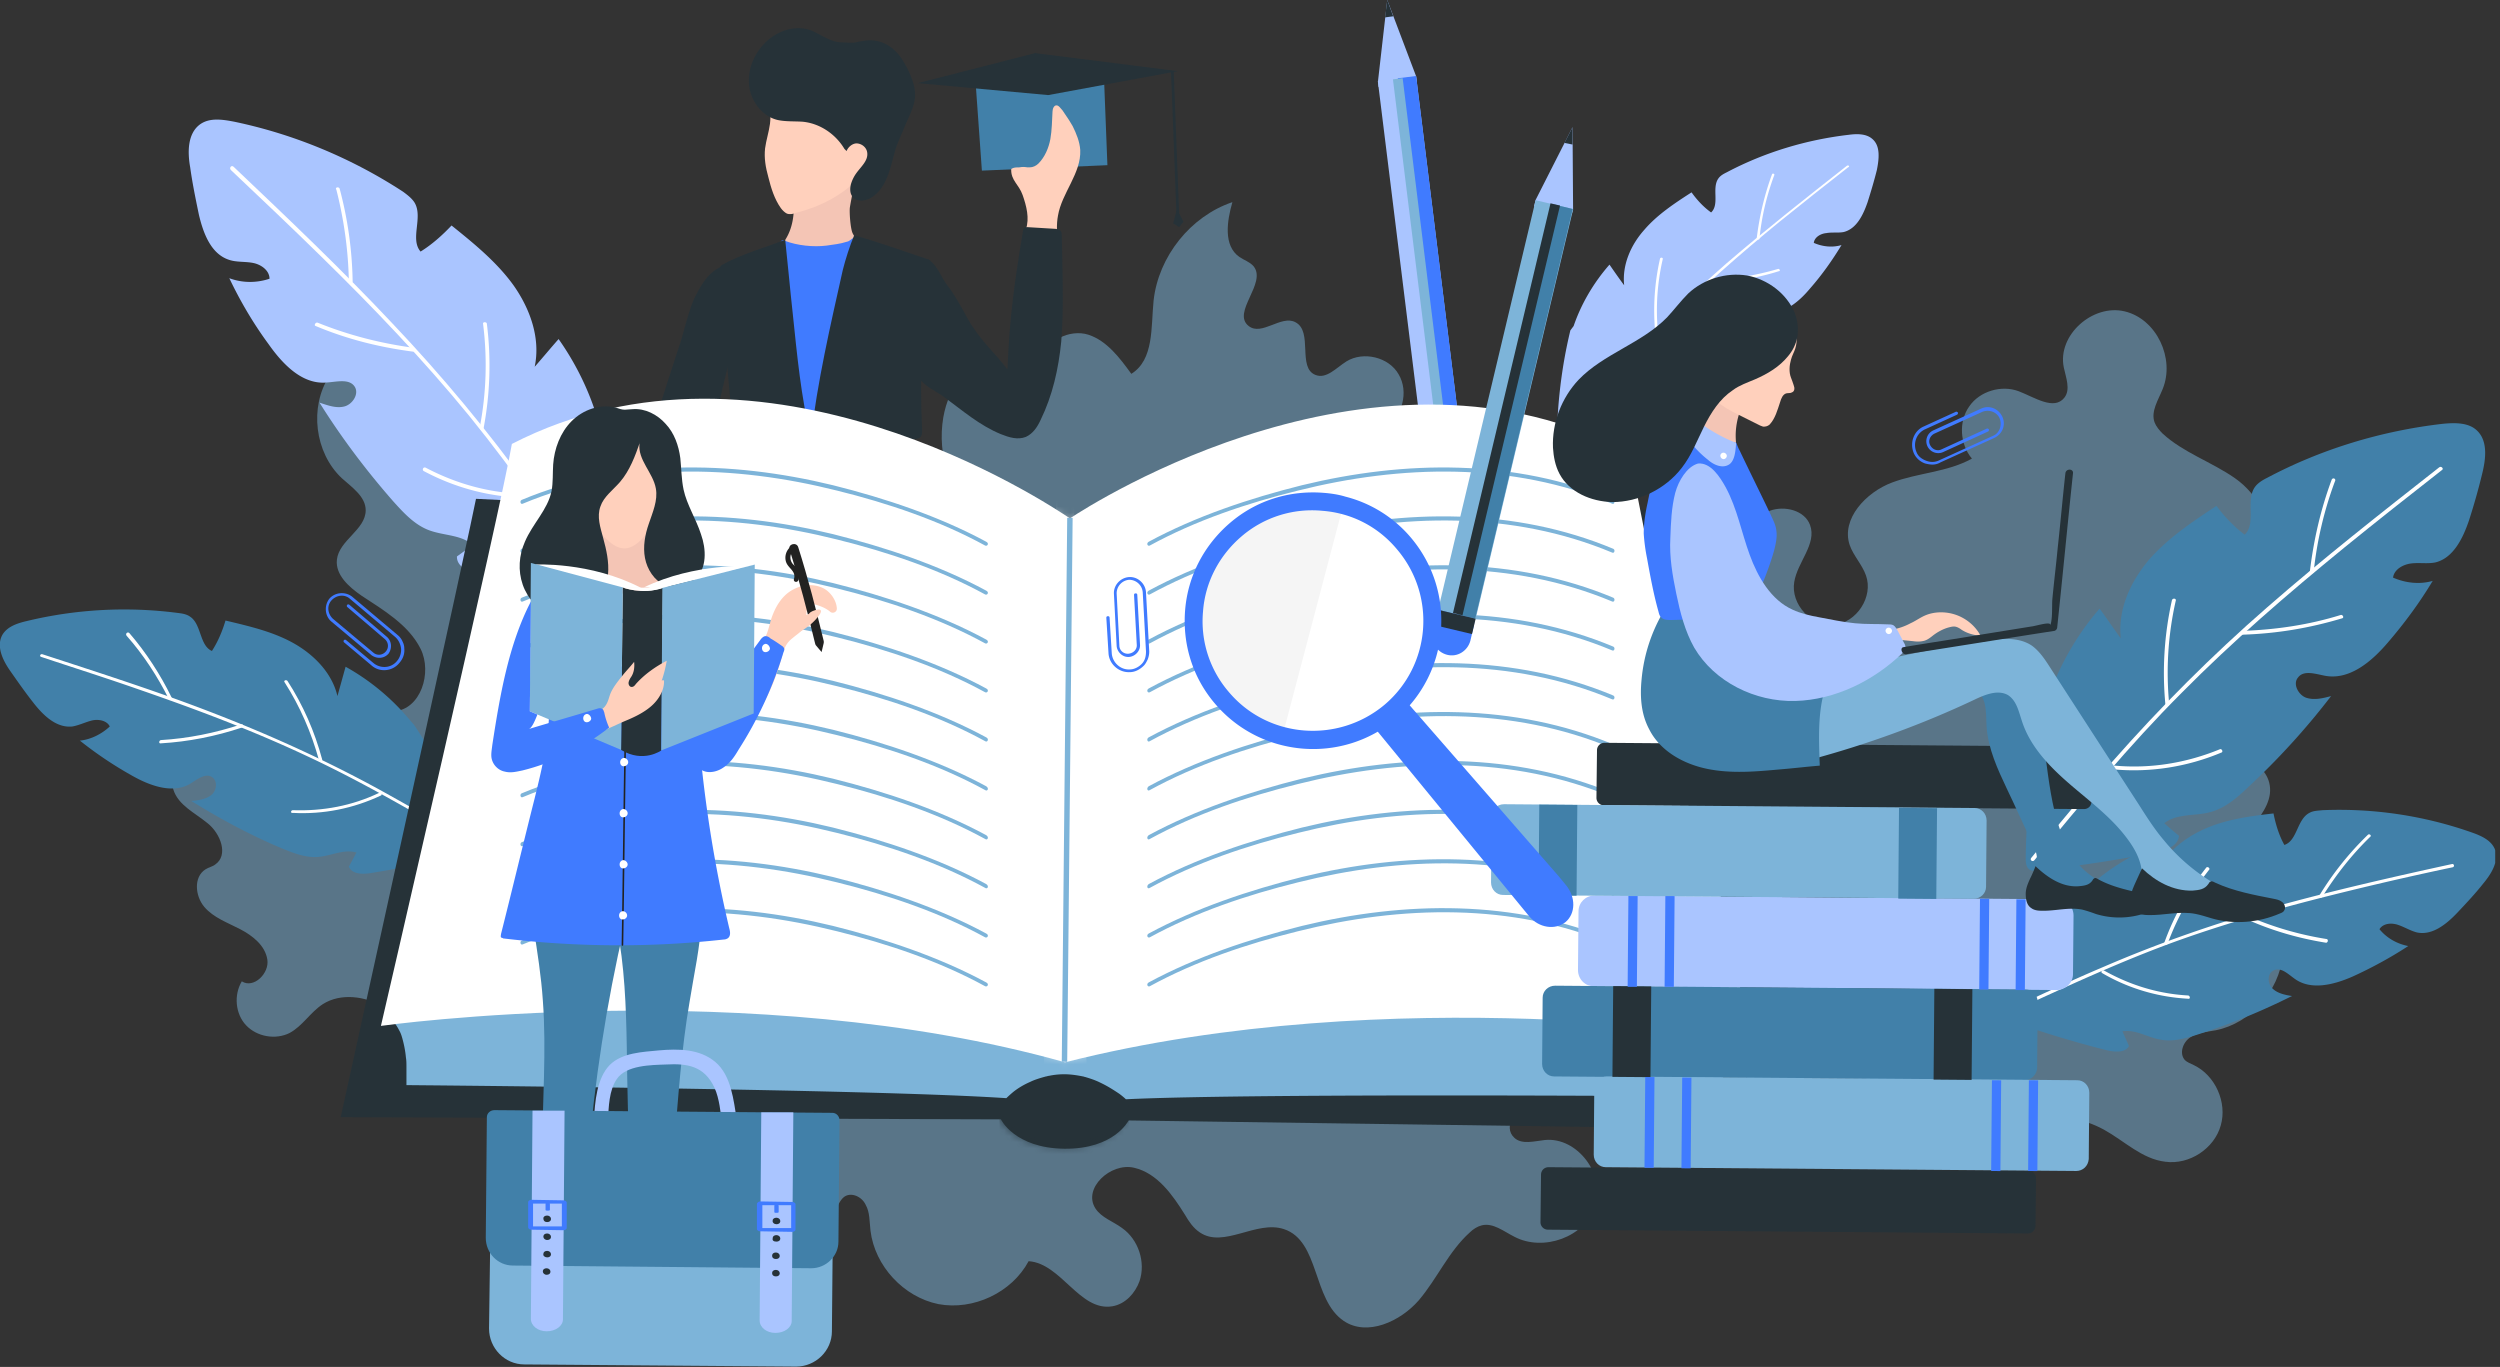 <svg width="417" height="228" fill="none" xmlns="http://www.w3.org/2000/svg"><rect width="100%" height="100%" fill="#333333" stroke="none"/><g clip-path="url(#clip0_849_6689)"><path d="M236.288 13.777l-.091-1.088L231.393 0l-1.54 13.505.09.997 6.345-.725z" fill="#AAC5FF"/><path d="M245.351 86.194a3.307 3.307 0 01-2.809 3.626 3.308 3.308 0 01-3.626-2.81l-.272-2.447a3.308 3.308 0 012.81-3.626 3.306 3.306 0 013.625 2.81l.272 2.447z" fill="#7DB4D9"/><path d="M236.208 12.74l-6.387.79 8.626 69.708 6.386-.79-8.625-69.709z" fill="#AAC5FF"/><path d="M236.212 12.674l-3.059.379 8.626 69.709 3.058-.379-8.625-69.709z" fill="#407BFF"/><path d="M233.961 13.038l-1.619.2 8.626 69.71 1.619-.201-8.626-69.71z" fill="#7DB4D9"/><path d="M244.88 82.36l-6.386.79.322 2.608 6.387-.79-.323-2.609z" fill="#7DB4D9"/><path d="M232.39 2.72L231.393 0l-.362 2.9 1.359-.18z" fill="#263238"/><path d="M71.602 175.381c-2.266-2.809-4.532-5.619-7.613-7.432-3.082-1.813-7.16-2.356-10.151-.453-2.085 1.36-3.354 3.625-5.53 4.804-2.356 1.178-5.437.634-7.25-1.269-1.813-1.904-2.085-5.076-.725-7.342 1.994 1.269 4.622-1.359 4.26-3.625-.363-2.357-2.448-3.988-4.532-5.076-2.085-1.087-4.441-1.903-5.982-3.716-1.54-1.813-1.813-4.985.181-6.254.544-.362 1.178-.453 1.632-.815 2.265-1.541.906-5.167-1.27-6.889-2.084-1.722-4.894-2.991-5.71-5.619-.724-2.447.907-5.257 3.354-6.163 2.447-.907 5.257-.091 7.16 1.631.635.634 1.36 1.36 2.266 1.269.635-.091 1.088-.635 1.45-1.088 3.082-4.441 1.45-11.329-3.353-13.867 1.088-2.9 4.35-4.894 7.523-4.441 3.081.453 5.71 3.172 5.982 6.344.181 2.629-.907 5.71.906 7.523.725.725 1.722 1.088 2.628 1.541 3.173 1.631 5.257 4.985 5.348 8.52 4.804-2.719 6.526-9.698 3.535-14.321 4.441-.272 6.435-6.435 4.441-10.423-1.994-3.988-6.163-6.435-9.88-8.882-2.084-1.45-4.35-3.444-4.078-5.982.363-3.263 4.804-4.985 4.804-8.248 0-2.266-2.266-3.807-3.988-5.348-4.532-4.26-5.438-11.873-2.085-17.04.635-1.087 1.904-2.174 3.082-1.63.906.362 1.178 1.54 1.903 2.265 1.541 1.632 4.441.363 5.529-1.54 1.088-1.904 1.088-4.26 1.722-6.345.635-2.085 2.356-4.35 4.532-4.079 2.9.363 3.625 4.26 3.263 7.16-.363 2.901-.454 6.617 2.175 7.977 2.99 1.45 6.073-1.813 7.795-4.623.362 2.9 4.26 3.354 7.16 3.626 2.9.271 6.435 3.081 4.622 5.347m232.21 120.272c5.801-5.438 15.046-6.525 22.025-2.719 3.444 1.904 6.344 4.895 10.242 5.348 3.988.544 8.157-2.175 9.244-6.073 1.088-3.807-.906-8.338-4.531-10.06-.544-.272-1.088-.454-1.45-.816-.997-1.088-.363-2.991.906-3.807 1.269-.816 2.81-.906 4.26-1.178 5.8-1.178 10.514-6.526 11.148-12.417.544-5.892-2.991-12.055-8.52-14.321-.181-5.438 7.614-9.245 6.254-14.592-.544-2.085-2.447-3.626-4.622-4.079-3.263-.725-6.889.816-8.611 3.626-.906 1.541-1.359 3.535-2.809 4.713-3.173 2.447-7.886-1.813-7.342-5.801.544-3.988 3.897-6.798 7.07-9.154.997-.725 2.084-1.541 2.719-2.719 2.356-4.169-2.901-9.245-1.813-13.867 1.45-6.164 11.329-5.801 14.32-11.33 2.266-4.17-.725-9.426-4.622-12.145-3.897-2.72-8.61-4.26-12.055-7.432-.543-.544-1.087-1.179-1.359-1.904-.635-1.812.634-3.716 1.359-5.528 2.085-5.076-.997-11.692-6.344-12.961-5.348-1.27-11.239 3.988-10.151 9.335.362 1.722 1.178 3.716.09 5.076-1.722 2.175-4.985-.09-7.613-1.088-2.9-1.088-6.526 0-8.248 2.538-1.813 2.538-1.541 6.344.453 8.7-4.078 2.267-8.973 2.358-13.323 3.989-4.351 1.631-8.52 6.073-7.07 10.423.635 1.813 2.085 3.263 2.719 5.076 1.269 3.534-1.541 7.885-5.347 8.248-3.716.362-7.251-3.445-6.617-7.16.544-3.354 3.807-6.345 2.629-9.517-.907-2.448-4.26-3.263-6.707-2.357-2.447.906-4.26 3.082-5.982 5.076M129.7 163.054c4.894 6.254 5.166 15.59.725 22.115-2.175 3.263-5.438 5.892-6.254 9.698-.906 3.898 1.45 8.339 5.167 9.789 3.716 1.45 8.429-.181 10.423-3.625.272-.454.544-.997.997-1.36 1.178-.906 2.991-.091 3.625 1.269.725 1.269.635 2.81.816 4.351.725 5.891 5.529 11.057 11.329 12.235 5.801 1.088 12.236-1.903 15.046-7.16 5.438.363 8.52 8.429 13.958 7.523 2.175-.363 3.807-2.175 4.532-4.169 1.087-3.173-.182-6.979-2.901-8.883-1.45-1.087-3.444-1.722-4.441-3.263-2.175-3.353 2.538-7.704 6.435-6.797 3.898.906 6.435 4.532 8.52 7.885.634 1.088 1.36 2.175 2.447 2.9 3.988 2.72 9.426-2.084 14.049-.543 5.982 1.994 4.713 11.782 9.97 15.317 3.897 2.629 9.426.091 12.507-3.444 3.082-3.625 4.985-8.157 8.52-11.33.544-.543 1.269-.997 1.994-1.178 1.904-.453 3.626.997 5.438 1.904 4.804 2.537 11.783.09 13.505-5.167 1.722-5.166-2.991-11.51-8.429-10.967-1.722.182-3.807.816-5.076-.362-2.084-1.904.544-4.985 1.813-7.432 1.36-2.81.544-6.526-1.813-8.52-2.356-1.994-6.163-2.175-8.701-.272-1.903-4.26-1.54-9.154-2.809-13.595-1.269-4.442-5.257-8.973-9.789-7.976-1.903.453-3.444 1.722-5.348 2.175-3.625.906-7.704-2.266-7.704-6.073 0-3.806 4.17-6.888 7.795-5.982 3.263.816 5.982 4.351 9.245 3.445 2.538-.726 3.625-3.898 2.991-6.526-.725-2.538-2.629-4.532-4.532-6.435" fill="#7DB4D9" opacity=".51"/><path d="M341.697 116.196c1.903-5.348 4.804-10.423 8.52-14.683 1.178 1.631 2.356 3.353 3.534 4.985-.543-4.804 1.632-9.517 4.713-13.143 3.173-3.625 7.251-6.344 11.239-8.973 1.36 1.813 2.901 3.445 4.713 4.804 1.994-1.903.091-5.71 1.722-7.976.544-.725 1.36-1.178 2.085-1.54 9.064-4.804 19.034-7.795 29.185-8.974 1.903-.18 4.169-.271 5.619.998 1.994 1.721 1.632 4.803.997 7.341a106.963 106.963 0 01-2.175 7.704c-.997 2.991-2.628 6.344-5.619 7.07-1.36.272-2.719 0-4.079.18-1.36.182-2.81.998-2.991 2.357 2.085.907 4.441 1.179 6.616.544-2.175 3.626-4.713 7.07-7.522 10.333-2.629 3.081-6.254 6.163-10.242 5.529-1.632-.272-3.716-1.088-4.713.271-.907 1.088.09 2.901 1.359 3.354 1.36.453 2.81.091 4.17-.272a122.318 122.318 0 01-13.868 15.227c-1.903 1.813-3.897 3.535-6.435 4.169-2.538.635-5.438.181-7.523 1.813.816.725 1.632 1.45 2.447 2.084-.09 1.632-1.994 2.357-3.625 2.72-6.616 1.359-13.414 2.356-20.121 3.081-.363 0-.816.091-1.088-.09-.634-.363-.725-1.179-.725-1.904a121.107 121.107 0 013.172-26.194" fill="#4180A9"/><path d="M406.865 77.947c-9.698 7.613-19.396 15.227-28.732 23.384-9.154 7.976-17.764 16.586-25.74 25.65-4.623 5.257-9.155 10.695-13.596 16.133-.272.363.272.725.544.363 7.885-9.517 15.771-19.125 24.562-27.916 8.52-8.611 17.674-16.496 27.101-24.2 5.347-4.35 10.876-8.701 16.314-12.961.363-.181-.091-.725-.453-.453z" fill="#fff"/><path d="M388.918 80.03c-1.812 4.895-2.991 9.97-3.625 15.228-.091.453.634.453.634.09a61.652 61.652 0 013.535-15.045c.272-.453-.362-.725-.544-.272zm1.45 22.569c-5.257 1.631-10.785 2.447-16.314 2.628-.453 0-.363.635.09.635 5.62-.182 11.058-1.088 16.496-2.719.453-.091.091-.725-.272-.544zm-28.097-2.445a55.595 55.595 0 00-1.087 17.312c0 .453.725.362.634-.091a54.276 54.276 0 011.088-17.13c.181-.453-.544-.544-.635-.091zm7.976 24.833c-5.529 2.266-11.511 3.263-17.492 2.72-.454 0-.454.634-.091.634 6.072.544 12.236-.453 17.855-2.81.363-.09.091-.725-.272-.544z" fill="#fff"/><path d="M346.863 149.369c3.354-3.354 7.251-6.073 11.601-7.886.272 1.632.544 3.354.907 4.985 1.269-3.716 4.622-6.526 8.248-8.157 3.625-1.632 7.613-2.175 11.601-2.629.363 1.813.906 3.626 1.813 5.257 2.175-.725 2.084-4.26 4.169-5.347.634-.363 1.36-.363 2.175-.453a66.648 66.648 0 0124.925 3.716c1.541.544 3.172 1.269 3.807 2.719.816 1.994-.544 4.169-1.904 5.801-1.359 1.722-2.9 3.353-4.35 4.894-1.813 1.903-4.169 3.807-6.707 3.263-1.088-.272-2.085-.907-3.172-1.269-1.088-.363-2.448-.272-3.082.725 1.178 1.45 2.9 2.447 4.804 2.81-2.901 1.903-6.073 3.625-9.245 5.075-3.082 1.36-6.888 2.357-9.608.453-1.178-.815-2.356-2.084-3.625-1.45-1.088.544-.997 2.176-.181 2.991.816.816 2.084 1.088 3.263 1.269-5.076 2.538-10.333 4.713-15.771 6.435-1.994.635-4.169 1.269-6.254.816-2.084-.363-4.078-1.722-6.254-1.36l1.088 2.448c-.635 1.178-2.357.997-3.626.725a173.405 173.405 0 01-16.133-4.895c-.272-.09-.634-.181-.815-.453-.363-.453-.091-1.087.181-1.631 3.172-6.526 7.16-12.689 11.692-18.399" fill="#4180A9"/><path d="M409.04 144.112c-9.97 2.175-19.94 4.441-29.729 7.16-9.698 2.719-19.124 5.982-28.369 9.97-5.347 2.266-10.604 4.713-15.861 7.16-.363.181-.091.635.272.453 9.245-4.26 18.58-8.61 28.188-12.054 9.426-3.354 19.124-5.982 28.822-8.339a558.297 558.297 0 0116.767-3.806.278.278 0 00-.09-.544z" fill="#fff"/><path d="M394.991 139.217a51.053 51.053 0 00-8.067 10.061c-.181.272.272.634.454.272 2.265-3.626 4.894-6.979 7.975-9.97.272-.181-.09-.544-.362-.363zm-6.979 17.402a54.033 54.033 0 01-13.052-3.807c-.362-.181-.453.362-.181.544 4.26 1.903 8.701 3.172 13.233 3.897.363-.091.363-.634 0-.634zm-20.03-11.873c-2.991 3.807-5.348 7.976-6.979 12.508-.091.363.362.453.543.181 1.632-4.441 3.988-8.61 6.979-12.417.091-.272-.362-.543-.543-.272zm-2.991 21.3c-4.985-.272-9.698-1.722-14.048-4.169-.272-.181-.635.272-.272.453 4.35 2.538 9.244 3.988 14.32 4.26.363.091.363-.453 0-.544z" fill="#fff"/><path d="M100.244 71.963c-1.36-5.528-3.807-10.785-7.07-15.408-1.36 1.541-2.629 3.082-3.988 4.623.997-4.713-.725-9.608-3.535-13.596-2.81-3.897-6.616-6.979-10.332-9.97-1.541 1.632-3.263 3.173-5.166 4.35-1.813-2.084.453-5.71-.998-8.156-.453-.725-1.178-1.27-1.903-1.813-8.61-5.62-18.218-9.607-28.188-11.692-1.903-.363-4.078-.725-5.71.453-2.084 1.54-2.084 4.622-1.631 7.16.362 2.629.906 5.257 1.45 7.886.725 3.081 1.994 6.526 4.985 7.523 1.269.453 2.72.271 4.079.543 1.36.272 2.719 1.27 2.719 2.629-2.176.725-4.532.725-6.707-.09 1.812 3.806 3.988 7.522 6.525 10.966 2.357 3.353 5.62 6.798 9.698 6.435 1.632-.09 3.807-.725 4.713.725.726 1.178-.362 2.9-1.722 3.263-1.36.363-2.81-.181-4.169-.634 3.626 5.8 7.795 11.33 12.327 16.495 1.722 1.904 3.535 3.898 5.982 4.804 2.447.906 5.347.725 7.25 2.447-.906.635-1.722 1.27-2.628 1.904-.09 1.631 1.813 2.537 3.354 2.99a190.483 190.483 0 0019.758 4.895c.363.091.816.181 1.088 0 .634-.272.816-1.088.906-1.813.725-8.791.544-17.674-.725-26.375" fill="#AAC5FF"/><path d="M38.974 27.825c8.973 8.52 17.946 17.04 26.375 26.012 8.339 8.792 16.133 18.127 23.203 28.007 4.079 5.71 8.067 11.51 12.055 17.311.271.363-.363.725-.544.363-6.98-10.242-13.958-20.484-21.753-30.091C70.606 60 62.268 51.299 53.566 42.78c-4.984-4.895-9.97-9.608-15.045-14.412-.363-.362.09-.906.453-.543z" fill="#fff"/><path d="M56.647 31.45a63.939 63.939 0 012.175 15.498.318.318 0 01-.634 0c-.09-5.166-.816-10.332-2.085-15.317-.272-.363.363-.544.544-.181zm-3.624 22.387c5.166 2.085 10.513 3.444 15.951 4.17.454.09.272.724-.18.634-5.53-.725-10.968-2.085-16.134-4.26-.363-.09 0-.725.363-.544zm28.187.182a56.1 56.1 0 01-.544 17.402c-.09.453-.725.272-.634-.181a54.869 54.869 0 00.544-17.221c-.091-.363.634-.363.634 0zM71.059 78.037c5.347 2.81 11.148 4.351 17.22 4.351a.318.318 0 010 .634c-6.163 0-12.144-1.54-17.583-4.44-.362-.182-.09-.816.363-.544z" fill="#fff"/><path d="M262.482 54.381c1.269-3.716 3.354-7.25 5.982-10.242.816 1.179 1.631 2.357 2.447 3.445-.362-3.354 1.088-6.707 3.354-9.245 2.175-2.538 5.075-4.441 7.885-6.254.906 1.269 1.994 2.447 3.263 3.353 1.45-1.36.091-3.988 1.178-5.619.363-.544.907-.816 1.45-1.088 6.345-3.353 13.324-5.438 20.393-6.254 1.36-.18 2.901-.18 3.898.726 1.359 1.178 1.087 3.353.725 5.166-.453 1.813-.997 3.625-1.541 5.347-.725 2.085-1.813 4.441-3.988 4.985-.906.182-1.903 0-2.9.182-.997.09-1.994.725-2.085 1.631 1.45.634 3.082.816 4.623.363-1.541 2.537-3.263 4.985-5.257 7.25-1.813 2.176-4.351 4.351-7.161 3.898-1.178-.181-2.628-.725-3.353.181-.635.816 0 1.994.997 2.357.906.362 1.994.09 2.9-.182-2.9 3.807-6.163 7.342-9.698 10.695-1.359 1.27-2.719 2.448-4.532 2.9-1.722.454-3.806.182-5.256 1.27.543.453 1.087.997 1.722 1.45 0 1.088-1.451 1.631-2.538 1.903a181.167 181.167 0 01-14.049 2.175c-.272 0-.544.091-.815-.09-.454-.272-.454-.816-.454-1.27.091-6.162.816-12.326 2.266-18.308" fill="#AAC5FF"/><path d="M308.072 27.644c-6.798 5.347-13.596 10.695-20.122 16.314-6.435 5.62-12.417 11.602-18.036 17.946-3.263 3.716-6.345 7.523-9.517 11.239-.181.272.181.544.363.272 5.528-6.707 11.057-13.324 17.13-19.487 5.982-5.982 12.417-11.601 18.943-16.949 3.806-3.081 7.613-6.072 11.42-9.063.362-.09.09-.454-.181-.272z" fill="#fff"/><path d="M295.564 29.093c-1.269 3.445-2.085 6.98-2.538 10.605 0 .272.453.362.453.09.363-3.625 1.178-7.07 2.447-10.513.182-.272-.272-.453-.362-.181zm.997 15.771c-3.716 1.088-7.522 1.723-11.42 1.813-.272 0-.181.453.091.453a41.361 41.361 0 0011.511-1.903c.272 0 .09-.453-.182-.362zm-19.669-1.721a39.06 39.06 0 00-.815 12.145c0 .272.453.181.453-.09a37.887 37.887 0 01.816-11.965c.09-.272-.363-.362-.454-.09zm5.53 17.401a25.782 25.782 0 01-12.236 1.904c-.272 0-.363.453-.091.453 4.26.362 8.52-.272 12.508-1.994.272-.09.091-.544-.181-.363z" fill="#fff"/><path d="M68.43 120.183a38.013 38.013 0 00-10.785-8.973l-1.36 4.894c-.906-3.897-3.988-6.979-7.432-8.882-3.444-1.903-7.432-2.81-11.239-3.716-.544 1.813-1.269 3.535-2.266 5.075-2.084-.906-1.722-4.441-3.625-5.71-.635-.453-1.36-.543-2.085-.634a69.326 69.326 0 00-25.197 1.359c-1.54.363-3.262.907-4.078 2.357-.997 1.903.09 4.169 1.36 5.982 1.268 1.813 2.537 3.625 3.897 5.347 1.631 2.085 3.806 4.17 6.435 3.898 1.088-.181 2.175-.725 3.263-.997 1.087-.272 2.537 0 2.99.997-1.359 1.269-3.171 2.175-4.984 2.356a64.598 64.598 0 008.791 5.892c2.9 1.631 6.617 2.991 9.517 1.359 1.178-.725 2.629-1.903 3.716-1.178.997.634.816 2.266-.09 2.991-.907.725-2.176.906-3.354.997 4.804 2.991 9.88 5.71 15.046 7.885 1.994.816 4.078 1.632 6.163 1.45 2.175-.181 4.26-1.359 6.344-.725-.453.816-.815 1.541-1.269 2.357.544 1.269 2.266 1.269 3.535 1.088 5.53-.907 11.058-1.994 16.496-3.354.272-.091.635-.181.816-.363.362-.453.181-1.087 0-1.631a93.475 93.475 0 00-9.97-19.396" fill="#4180A9"/><path d="M7.07 109.126c9.698 3.172 19.396 6.254 28.913 9.97 9.335 3.626 18.49 7.795 27.281 12.599a815.868 815.868 0 0115.136 8.61c.272.181 0 .634-.272.453-8.882-5.166-17.674-10.332-27.01-14.683-9.063-4.26-18.489-7.795-27.915-11.057-5.438-1.904-10.876-3.626-16.314-5.439-.363-.09-.182-.543.18-.453z" fill="#fff"/><path d="M21.572 105.591c2.81 3.263 5.166 6.888 7.07 10.786.18.362-.363.544-.454.272-1.903-3.807-4.26-7.433-7.07-10.605-.271-.362.182-.725.454-.453zm5.256 17.855c4.532-.272 9.064-1.178 13.415-2.628.362-.091.453.453.09.544-4.35 1.45-8.882 2.356-13.505 2.628-.362.091-.362-.453 0-.544zm21.119-9.879c2.628 4.078 4.531 8.429 5.8 13.142.091.362-.453.453-.543.091-1.27-4.623-3.173-8.973-5.71-12.961-.272-.272.18-.544.453-.272zm.906 21.571c4.985.182 9.88-.725 14.411-2.9.363-.181.544.362.272.453-4.622 2.175-9.607 3.172-14.683 2.9-.453.091-.362-.453 0-.453z" fill="#fff"/><path d="M163.235 87.101c-4.713-4.35-6.979-11.148-5.891-17.492.453-2.538 1.45-5.167 3.444-6.798 1.994-1.632 5.076-2.175 7.16-.635 2.175 1.541 4.532 4.895 6.345 3.082 1.269-1.269.09-3.353 0-5.166-.091-3.263 4.169-5.257 7.251-4.26 3.081.997 5.256 3.897 7.16 6.526 3.806-2.357 3.263-7.795 3.716-12.236.816-7.342 6.163-14.049 13.142-16.405-.906 3.172-1.541 7.25 1.178 9.154.816.544 1.722.816 2.357 1.54 2.266 2.81-3.716 7.705-.816 9.97 2.175 1.723 5.438-1.903 7.795-.634 2.991 1.541.272 7.614 3.353 8.792 1.813.725 3.444-1.178 5.167-2.266 2.809-1.722 7.069-.725 8.701 2.175 1.722 2.9.634 7.07-2.266 8.792 4.35.181 9.063.453 12.417 3.263 3.353 2.81 3.897 9.154-.091 11.058" fill="#7DB4D9" opacity=".51"/><path d="M162.691 13.232l1.088 15.227 20.937-.906-.635-16.224-21.39 1.903z" fill="#4180A9"/><path d="M172.57 8.882l-19.487 4.985 21.753 1.994 20.121-3.716 1.541-.272-23.656-2.99c0-.091-.181-.091-.272 0z" fill="#263238"/><path d="M196.227 35.62l-.907-23.746h.453l.907 23.747h-.453z" fill="#263238"/><path d="M196.317 34.895l-.634 2.356.997.635.725-.907-1.088-2.084z" fill="#263238"/><path d="M171.12 38.249c.635-1.813.091-3.897-.543-5.71-.635-1.813-1.994-2.447-1.904-4.35.363-.273.816-.273 1.36-.273.453-.09.816-.09 1.359 0h.363c.544 0 1.088-.271 1.45-.634 1.088-1.088 1.722-2.628 1.994-4.079.272-1.54.272-3.081.363-4.622 0-.453.271-1.088.725-.997.181 0 .362.181.453.272.362.362.634.725.906 1.178.453.635.907 1.36 1.269 1.994.635 1.269 1.178 2.629 1.269 3.988.181 3.897-3.082 7.16-3.716 10.967-.272 1.45-.181 2.991 0 4.532" fill="#FFD0BC"/><path d="M132.056 31.27c.816 3.806.363 8.156-2.719 10.513-.363.272-.816.634-.725 1.088 0 .181.181.362.272.453 1.178 1.36 2.9 2.084 4.532 2.628 2.175.635 4.441 1.088 6.707.997 2.265-.09 4.531-.815 6.344-2.266.181-.18.453-.362.544-.634.091-.181.091-.453 0-.725l-.272-2.175c0-.182 0-.363-.181-.453a.693.693 0 00-.453-.182c-.816-.181-1.723-.272-2.538-.453-.816-.272-.997-.453-1.36-1.178-.362-.816-.544-3.444-.453-4.26.634-3.807 1.36-6.073 2.538-9.698" fill="#F4C5B5"/><path d="M130.063 12.326c-1.088.997-1.451 2.538-1.541 3.988-.091 1.45.09 2.9-.091 4.35-.181 1.36-.634 2.72-.816 4.08-.181 1.63.091 3.172.544 4.803.453 1.813.997 3.625 2.085 5.166.272.363.634.725.997.907.453.18.997.09 1.45-.091 3.988-.997 7.795-2.9 10.604-5.891 2.81-2.991 4.442-7.07 4.17-11.149" fill="#FFD0BC"/><path d="M141.21 25.197c.272-.726 1.088-1.36 1.813-1.27.816.091 1.541.726 1.631 1.541.182 1.36-1.087 2.357-1.903 3.535a6.046 6.046 0 00-.816 1.722c-.181.725-.181 1.541.272 2.085.725.997 2.357.725 3.354 0 1.45-.997 2.266-2.629 2.81-4.35.543-1.632.815-3.354 1.54-4.986.272-.725.635-1.45.907-2.175.815-1.994 1.903-3.716 1.812-5.8-.09-1.813-1.178-4.08-2.175-5.62-.997-1.54-2.538-2.81-4.441-3.082-.906-.18-1.903 0-2.9.182-.907.272-1.813.09-2.81.09-1.813-.09-3.172-1.178-4.804-1.903-2.719-1.178-6.072 0-8.066 2.175-1.813 1.904-2.81 4.532-2.448 7.16.363 2.538 2.266 4.986 4.804 5.53 1.36.271 2.719.18 4.079.271 2.9.272 5.529 2.085 6.979 4.532" fill="#263238"/><path d="M142.479 39.607c-.543.272-.725.635-1.269.726-1.087.362-2.175.453-3.353.634-2.175.272-4.894 0-6.979-.816-.091-.09-.272-.09-.363-.09-.271.09-.362.362-.362.634-1.088 8.792-1.269 17.674-.725 26.556.09 1.36.362 2.9 1.45 3.626.544.362 1.269.362 1.903.453 2.991.181 6.073.362 8.883-.544.272-.09.634-.181.815-.453.272-.272.363-.725.363-1.088 1.088-6.707 1.813-13.595.816-20.393-.272-1.812-.725-3.625-.544-5.438" fill="#407BFF"/><path d="M142.479 39.245c-.725 1.722-1.45 3.988-1.903 5.8-2.085 9.336-4.26 18.672-5.347 28.189 0 .18 0 .362.09.543.091.091.363.182.544.182 5.529-.091 11.058-.363 16.586-.725.454 0 .907-.091 1.179-.454.181-.272.181-.634.181-.997-.453-9.245 0-18.58 1.359-27.825 0-.181.091-.362-.09-.544-.091-.09-.181-.18-.363-.18-4.078-1.36-8.066-2.81-12.236-3.989z" fill="#263238"/><path d="M130.969 39.97c.453 4.17.816 8.34 1.269 12.418.725 6.888 1.359 13.777 2.991 20.483.09.272.09.544 0 .816-.181.363-.635.363-1.088.363-3.897-.181-7.795-.272-11.692-.453-.272-2.629-.453-5.167-.725-7.795-.544-6.254-1.178-12.599-1.541-18.852 0-.272-.272-2.085-.09-2.357.09-.181.09-.181.271-.362 3.354-1.904 7.251-2.9 10.605-4.26zm24.109 3.446c1.45 1.178 1.813 2.719 2.991 4.26 1.269 1.63 2.266 3.534 3.263 5.347 2.175 3.897 4.894 6.072 6.707 8.61.362-8.882 1.178-14.592 2.628-23.293 0-.181.091-.272.182-.363.09-.09.362-.09.543-.09 1.451.09 2.901.181 4.442.272.362 0 .815.09 1.087.362.182.272.182.544.182.816 0 1.36.09 2.719.09 4.078.091 4.532.181 9.064-.181 13.596-.453 4.532-1.45 8.973-3.444 13.051-.544 1.179-1.269 2.266-2.447 2.81-1.36.544-2.81.09-4.17-.453-3.535-1.45-6.344-3.897-9.426-6.163-1.45-1.088-3.444-1.813-4.26-3.354-.725-1.36-1.087-2.99-1.269-4.532-.725-4.894.907-10.604 3.082-14.954z" fill="#263238"/><path d="M120.092 44.593c1.269 1.178 1.903 4.44 2.175 6.163.272 1.813.272 3.716.091 5.529-.181 1.813-.635 3.535-1.088 5.347l-2.719 11.42a.69.69 0 01-.181.454c-.091.09-.272.09-.453.09-3.173 0-6.073-1.903-9.245-1.631 1.631-4.895 3.172-9.88 4.804-14.774.634-1.994 1.631-6.344 2.719-8.157.906-1.722 1.994-3.535 3.897-4.441z" fill="#263238"/><path d="M322.302 77.493c-.363 0-.816-.09-1.179-.181a3.24 3.24 0 01-1.903-1.722c-.725-1.723 0-3.717 1.631-4.442l5.348-2.447c.091-.09.272 0 .363.09.09.091 0 .273-.091.363l-5.348 2.448c-1.45.634-2.084 2.356-1.45 3.806.272.725.907 1.178 1.632 1.45.725.272 1.45.272 2.175-.09l8.973-4.079c1.087-.453 1.541-1.813 1.087-2.9-.453-1.088-1.812-1.541-2.9-1.088l-7.976 3.626c-.725.362-1.087 1.178-.725 1.903.363.725 1.178 1.088 1.903.725l7.523-3.444c.091-.09.272 0 .363.09.09.091 0 .272-.091.363l-7.523 3.444a1.99 1.99 0 01-2.628-.997 1.99 1.99 0 01.997-2.628l7.976-3.626c1.359-.634 2.9 0 3.535 1.36.634 1.36 0 2.9-1.36 3.535l-8.973 4.078a2.556 2.556 0 01-1.359.363zM67.161 107.042c.182.362.272.725.272 1.087.09.907-.181 1.722-.815 2.447-1.179 1.451-3.354 1.632-4.713.363l-4.532-3.807c-.09-.09-.09-.272 0-.362a.275.275 0 01.362 0l4.532 3.806c1.178.997 2.991.907 3.988-.362.453-.544.725-1.36.635-2.085-.091-.725-.454-1.45-.998-1.903l-7.522-6.345c-.907-.815-2.266-.634-3.082.272-.816.907-.634 2.266.272 3.082l6.707 5.619c.634.544 1.54.453 2.085-.181.543-.634.453-1.541-.182-2.085l-6.254-5.347a.276.276 0 010-.363.278.278 0 01.363 0l6.254 5.348c.816.725.906 1.903.272 2.81-.725.815-1.904.906-2.81.271l-6.707-5.619c-1.087-.906-1.269-2.628-.362-3.807.906-1.087 2.628-1.269 3.806-.362l7.523 6.344c.453.363.725.725.906 1.179z" fill="#407BFF"/><path d="M298.375 188.432S277.619 86.014 277.528 84.926l-98.974 3.082-.181 15.861.09-15.861-99.065-4.804c-.09 1.088-22.568 103.144-22.568 103.144l110.123.362s2.266 4.804 10.604 4.895c8.339.09 10.695-4.713 10.695-4.713l110.123 1.54z" fill="#263238"/><mask id="a" style="mask-type:luminance" maskUnits="userSpaceOnUse" x="56" y="82" width="242" height="110"><path d="M297.943 189.457S278.054 86.863 277.972 85.774l-99 2.245-.315 15.86.224-15.86-99.024-5.643c-.1 1.087-23.44 102.953-23.44 102.953l110.119 1.294s2.225 4.823 10.563 4.984c8.337.161 10.735-4.622 10.735-4.622l110.109 2.472z" fill="#fff"/></mask><g mask="url(#a)"><path opacity=".5" d="M189.257 72.242l-21.571-.182-1.091 128.974 21.571.183 1.091-128.975z" fill="#263238"/></g><path d="M177.557 176.921c-5.801-2.719-58.823-26.103-112.388-6.979 0 0 .725.544 1.45 1.994.272.453.453 1.087.634 1.812.181.726.363 1.632.453 2.629.09.544.09.997.09 1.631v2.991s77.223.635 100.063 2.176c0 0 .362-.363.997-.907.634-.544 1.722-1.269 2.991-1.813.725-.362 1.631-.634 2.628-.906.182 0 .272-.091.454-.091a12.316 12.316 0 012.628-.271c1.088 0 2.175.181 3.082.362.09 0 .271.091.362.091.906.272 1.722.544 2.447.906 1.36.635 2.447 1.36 3.263 1.903.725.544 1.088.907 1.088.907 22.84-1.088 99.609-.453 99.609-.453v-2.901c0-.543.09-1.087.181-1.631.181-1.088.362-1.903.544-2.719.181-.725.453-1.36.725-1.813.725-1.45 1.45-1.903 1.45-1.903-53.294-20.121-106.769 2.356-112.751 4.985z" fill="#7DB4D9"/><path d="M271.818 75.59c-41.693-22.387-89.639 8.43-93.355 10.876-3.626-2.447-51.028-34.079-93.083-12.417-1.632 9.88-21.843 97.071-21.843 97.071s61.632-8.701 114.11 6.073c54.744-13.868 114.383-4.079 114.383-4.079s-18.762-87.645-20.212-97.524z" fill="#fff"/><mask id="b" style="mask-type:luminance" maskUnits="userSpaceOnUse" x="63" y="66" width="230" height="112"><path d="M271.817 75.59c-41.692-22.386-89.638 8.43-93.355 10.877-3.625-2.447-51.028-34.079-93.083-12.417-1.631 9.88-21.843 97.071-21.843 97.071s61.633-8.701 114.111 6.073c54.744-13.868 114.382-4.079 114.382-4.079s-18.761-87.645-20.212-97.524z" fill="#fff"/></mask><g mask="url(#b)"><path opacity=".3" d="M176.469 71.059l-2.719 123.265 7.795-2.719-2.901-130.063-2.175 9.517z" fill="#fff"/></g><path d="M178.463 86.376l-.907 90.726" stroke="#7DB4D9" stroke-width=".906" stroke-miterlimit="10"/><path d="M191.786 90.998c7.613-4.17 16.224-7.07 24.653-9.154 17.311-4.351 35.801-4.804 52.478 2.175.363.181.544-.453.181-.635-16.495-6.888-34.804-6.616-51.934-2.447-8.701 2.175-17.674 5.166-25.559 9.426-.454.272-.182.816.181.635z" fill="#7DB4D9"/><path d="M191.786 99.155c7.613-4.17 16.224-7.07 24.653-9.154 17.311-4.35 35.801-4.804 52.478 2.175.363.181.544-.453.181-.635-16.495-6.888-34.804-6.616-51.934-2.447-8.701 2.176-17.674 5.167-25.559 9.427-.454.271-.182.815.181.634z" fill="#7DB4D9"/><path d="M191.786 107.313c7.613-4.169 16.224-7.069 24.653-9.154 17.311-4.35 35.801-4.804 52.478 2.175.363.181.544-.453.181-.634-16.495-6.889-34.804-6.617-51.934-2.447-8.701 2.175-17.674 5.166-25.559 9.426-.454.272-.182.815.181.634z" fill="#7DB4D9"/><path d="M191.786 115.469c7.613-4.169 16.224-7.069 24.653-9.154 17.311-4.35 35.801-4.804 52.478 2.175.363.182.544-.453.181-.634-16.495-6.888-34.804-6.616-51.934-2.447-8.701 2.175-17.674 5.166-25.559 9.426-.454.272-.182.816.181.634z" fill="#7DB4D9"/><path d="M191.786 123.627c7.613-4.17 16.224-7.07 24.653-9.155 17.311-4.35 35.801-4.803 52.478 2.176.363.181.544-.454.181-.635-16.495-6.888-34.804-6.616-51.934-2.447-8.701 2.175-17.674 5.166-25.559 9.426-.454.272-.182.907.181.635z" fill="#7DB4D9"/><path d="M191.786 131.785c7.613-4.169 16.224-7.07 24.653-9.154 17.311-4.351 35.801-4.804 52.478 2.175.363.181.544-.453.181-.635-16.495-6.888-34.804-6.616-51.934-2.447-8.701 2.176-17.674 5.167-25.559 9.426-.454.363-.182.907.181.635z" fill="#7DB4D9"/><path d="M191.786 139.942c7.613-4.169 16.224-7.07 24.653-9.154 17.311-4.351 35.801-4.804 52.478 2.175.363.181.544-.453.181-.634-16.495-6.889-34.804-6.617-51.934-2.448-8.701 2.176-17.674 5.167-25.559 9.427-.454.362-.182.906.181.634z" fill="#7DB4D9"/><path d="M191.786 148.098c7.613-4.169 16.224-7.069 24.653-9.154 17.311-4.35 35.801-4.804 52.478 2.175.363.182.544-.453.181-.634-16.495-6.888-34.804-6.617-51.934-2.447-8.701 2.175-17.674 5.166-25.559 9.426-.454.362-.182.906.181.634z" fill="#7DB4D9"/><path d="M191.786 156.345c7.613-4.169 16.224-7.069 24.653-9.154 17.311-4.35 35.801-4.804 52.478 2.175.363.182.544-.453.181-.634-16.495-6.888-34.804-6.616-51.934-2.447-8.701 2.175-17.674 5.166-25.559 9.426-.454.272-.182.816.181.634z" fill="#7DB4D9"/><path d="M191.786 164.504c7.613-4.17 16.224-7.07 24.653-9.155 17.311-4.35 35.801-4.803 52.478 2.176.363.181.544-.454.181-.635-16.495-6.888-34.804-6.616-51.934-2.447-8.701 2.175-17.674 5.166-25.559 9.426-.454.272-.182.816.181.635zm-27.463-73.506c-7.613-4.17-16.224-7.07-24.653-9.154-17.311-4.351-35.801-4.804-52.478 2.175-.363.181-.544-.453-.181-.635 16.495-6.888 34.804-6.616 51.934-2.447 8.701 2.175 17.674 5.166 25.559 9.426.544.272.182.816-.181.635z" fill="#7DB4D9"/><path d="M164.323 99.155c-7.613-4.17-16.224-7.07-24.653-9.154-17.311-4.35-35.801-4.804-52.478 2.175-.363.181-.544-.453-.181-.635 16.495-6.888 34.804-6.616 51.934-2.447 8.701 2.176 17.674 5.167 25.559 9.427.544.271.182.815-.181.634z" fill="#7DB4D9"/><path d="M164.323 107.313c-7.613-4.169-16.224-7.069-24.653-9.154-17.311-4.35-35.801-4.804-52.478 2.175-.363.181-.544-.453-.181-.634 16.495-6.889 34.804-6.617 51.934-2.447 8.701 2.175 17.674 5.166 25.559 9.426.544.272.182.815-.181.634z" fill="#7DB4D9"/><path d="M164.323 115.469c-7.613-4.169-16.224-7.069-24.653-9.154-17.311-4.35-35.801-4.804-52.478 2.175-.363.182-.544-.453-.181-.634 16.495-6.888 34.804-6.616 51.934-2.447 8.701 2.175 17.674 5.166 25.559 9.426.544.272.182.816-.181.634z" fill="#7DB4D9"/><path d="M164.323 123.627c-7.613-4.17-16.224-7.07-24.653-9.155-17.311-4.35-35.801-4.803-52.478 2.176-.363.181-.544-.454-.181-.635 16.495-6.888 34.804-6.616 51.934-2.447 8.701 2.175 17.674 5.166 25.559 9.426.544.272.182.907-.181.635z" fill="#7DB4D9"/><path d="M164.323 131.785c-7.613-4.169-16.224-7.07-24.653-9.154-17.311-4.351-35.801-4.804-52.478 2.175-.363.181-.544-.453-.181-.635 16.495-6.888 34.804-6.616 51.934-2.447 8.701 2.176 17.674 5.167 25.559 9.426.544.363.182.907-.181.635z" fill="#7DB4D9"/><path d="M164.323 139.942c-7.613-4.169-16.224-7.07-24.653-9.154-17.311-4.351-35.801-4.804-52.478 2.175-.363.181-.544-.453-.181-.634 16.495-6.889 34.804-6.617 51.934-2.448 8.701 2.176 17.674 5.167 25.559 9.427.544.362.182.906-.181.634z" fill="#7DB4D9"/><path d="M164.323 148.098c-7.613-4.169-16.224-7.069-24.653-9.154-17.311-4.35-35.801-4.804-52.478 2.175-.363.182-.544-.453-.181-.634 16.495-6.888 34.804-6.617 51.934-2.447 8.701 2.175 17.674 5.166 25.559 9.426.544.362.182.906-.181.634z" fill="#7DB4D9"/><path d="M164.323 156.345c-7.613-4.169-16.224-7.069-24.653-9.154-17.311-4.35-35.801-4.804-52.478 2.175-.363.182-.544-.453-.181-.634 16.495-6.888 34.804-6.616 51.934-2.447 8.701 2.175 17.674 5.166 25.559 9.426.544.272.182.816-.181.634z" fill="#7DB4D9"/><path d="M164.323 164.504c-7.613-4.17-16.224-7.07-24.653-9.155-17.311-4.35-35.801-4.803-52.478 2.176-.363.181-.544-.454-.181-.635 16.495-6.888 34.804-6.616 51.934-2.447 8.701 2.175 17.674 5.166 25.559 9.426.544.272.182.816-.181.635z" fill="#7DB4D9"/><path d="M89.005 154.807c.634 3.988 1.269 8.067 1.54 12.055.635 8.429-.09 16.858-.09 25.287 0 6.254.544 12.598 1.088 18.852 0 .272.09.453.181.635.181.272.634.362.997.362 1.269.091 2.447.182 3.716.182.816-6.164 1.088-12.327 1.632-18.581 1.087-13.142 3.081-26.194 6.072-39.064" fill="#4180A9"/><path d="M102.871 154.445c2.629 13.323.997 27.1 2.538 40.514.181 1.903.544 3.807.725 5.801.363 3.081.725 6.253.906 9.426 0 .181 0 .453.182.544.181.181.453.181.725.181.997-.091 1.994-.091 3.081-.181.454-6.526.997-13.143 1.45-19.668.635-7.976 1.179-16.043 2.538-23.928.725-4.623 1.813-9.245 1.994-13.958" fill="#4180A9"/><path d="M90.545 110.849c2.266 7.16.453 14.955-1.36 22.296-1.903 7.523-3.716 15.136-5.619 22.659 0 .181-.09.363 0 .544.09.09.272.09.363.181 12.236 1.45 24.562 1.541 36.798.181.272 0 .453-.09.634-.181.544-.362.454-1.088.272-1.722a218.354 218.354 0 01-5.71-43.324" fill="#407BFF"/><path d="M107.947 87.736c-.272 1.54-.363 3.172 0 4.713s1.269 2.991 2.628 3.807c-.362.634-.997 1.088-1.722 1.45-3.353 1.813-7.613 1.722-10.876-.181.816-.453 1.36-1.27 1.632-2.085.271-.816.362-1.813.362-2.719a16.508 16.508 0 00-1.631-6.526" fill="#F4C5B5"/><path d="M96.89 77.585c-.181 2.175.272 4.35.816 6.526.362 1.269.725 2.537 1.45 3.625.453.725 1.088 1.36 1.813 1.994.816.816 1.813 1.632 2.9 1.722 1.541.181 2.901-1.087 3.898-2.356 1.54-1.994 2.809-4.26 3.444-6.617.634-2.447.725-4.985.09-7.432-.272-1.087-.815-2.175-1.631-2.99-.816-.817-2.085-1.27-3.172-.907" fill="#FFD0BC"/><path d="M106.678 73.96c-.363 2.719 2.266 4.894 2.719 7.523.362 1.994-.544 3.988-1.179 5.89-.634 1.814-.997 3.808-.634 5.711.363 1.903 1.541 3.716 3.263 4.532 1.722.725 3.807.272 5.166-.997 1.904-1.903 1.813-4.985.907-7.523-.816-2.538-2.357-4.894-2.901-7.432-.362-1.722-.362-3.535-.544-5.257-.272-2.085-.997-4.17-2.447-5.71-1.359-1.54-3.444-2.629-5.529-2.447-.453 0-.906.09-1.268.09-.544 0-.997-.18-1.541-.362-2.629-.635-5.439.362-7.342 2.266-1.903 1.903-2.9 4.622-3.081 7.25-.091 1.45 0 2.992-.272 4.442-.635 3.081-3.173 5.438-4.442 8.429-.996 2.266-1.178 4.804-.362 7.16.816 2.357 2.628 4.26 4.894 5.076 2.266.815 5.076.362 6.889-1.269 1.54-1.36 2.266-3.444 2.447-5.529.181-2.084-.272-4.078-.816-6.072-.453-1.723-1.088-3.535-.453-5.257.544-1.632 2.085-2.72 3.263-4.079 1.631-1.903 2.538-4.35 3.353-6.707" fill="#263238"/><path d="M118.19 119.096a52.969 52.969 0 016.797-9.426c.997-.997 1.994-2.084 2.629-3.353.543-.997.725-2.176 1.087-3.263.635-1.813 1.632-3.535 3.263-4.532 1.632-.997 3.716-1.269 5.438-.363 1.179.635 2.085 1.994 2.176 3.263.09.635-.635.997-1.088.635-.634-.544-1.45-.907-2.357-1.178a1.537 1.537 0 00-.906 0c-.544.181-.725.906-.725 1.54 0 .635.181 1.269-.091 1.813-.362.906-1.45 1.541-2.175 2.175-1.088.816-1.45 1.722-1.813 3.082-1.45 5.619-4.35 10.967-8.338 15.227-.906.997-1.903 1.994-3.172 2.356-.725.182-1.451.182-2.085 0-1.903-.543.453-1.722-.997-1.994" fill="#FFD0BC"/><path d="M131.694 91.361a2.36 2.36 0 00-.635 2.175c.272 1.27 1.813 1.632 1.36 3.082-.091.453.544.634.725.181.181-.725.181-1.45-.272-2.085-.272-.362-.634-.543-.816-.906a1.654 1.654 0 01.272-1.994c.182-.272-.362-.816-.634-.453zm-27.554 33.716c-.181 10.877-.272 21.662-.453 32.539 0 .181.272.181.272 0 .181-10.877.272-21.662.453-32.539 0-.181-.272-.181-.272 0z" fill="#222221"/><path d="M116.92 117.827c.272.362.816.453 1.179.272.453-.181.725-.544.997-.907 2.537-3.444 5.166-6.978 7.704-10.423.181-.272.453-.543.725-.634.362-.091.725.091.997.362.634.363 1.178.726 1.812 1.179.182.09.363.272.454.453.09.181 0 .453-.091.634a64.936 64.936 0 01-7.523 16.315c-.634 1.087-1.359 2.175-2.447 2.9-.997.725-2.447 1.088-3.535.544-1.541-.725-2.266-2.719-3.897-3.082" fill="#407BFF"/><path d="M125.259 94.443s-9.245-.635-17.856 3.535h3.535l14.321-3.535zm-36.073-.272s9.244-.543 17.764 3.898h-3.535l-14.23-3.898z" fill="#fff"/><path d="M103.868 97.978s3.172 1.27 6.707.091l-.272 27.1s-2.991 2.176-6.707-.09l.272-27.1z" fill="#263238"/><path d="M110.485 98.07l-6.707-.091c.091 0 3.263 1.268 6.707.09z" fill="#fff"/><path d="M88.55 93.9l-.18 24.743 15.226 6.435.272-27.1-15.317-4.079zm37.343.27l-.181 24.835-15.408 6.163.181-27.1 15.408-3.897z" fill="#7DB4D9"/><path d="M99.518 118.551c.725 0 1.269-.453 1.632-1.087.362-.635.453-1.269.725-1.904.453-.997 1.178-1.903 1.903-2.809.634-.816 1.359-1.541 1.994-2.357.091.816 0 1.722-.453 2.447-.182.272-.363.544-.453.907-.091.362.09.725.362.815.363.091.635-.181.816-.453 1.45-1.631 3.263-2.9 5.166-3.897a21.389 21.389 0 01-.816 3.263h.363c.091 1.631-.906 3.263-2.175 4.35-1.269 1.088-2.81 1.813-4.351 2.447-1.269.544-2.538 1.179-3.897 1.723" fill="#FFD0BC"/><path d="M127.616 107.404c-.635.182-.635.997-.272 1.269.362.272.997 0 1.087-.453 0-.453-.453-.906-.815-.816z" fill="#fff"/><path d="M100.787 118.824c-.091-.182-.091-.363-.272-.544-.272-.181-.544-.181-.816-.091-3.897 1.179-7.704 2.266-11.601 3.444.544-.09.997-1.087 1.54-2.447l-1.268-.544.181-18.308c-3.716 7.16-5.166 15.68-6.435 23.928-.09.816-.272 1.631-.09 2.356.271 1.088 1.178 1.904 2.175 2.085.997.272 1.994 0 2.9-.181 5.166-1.269 10.06-3.716 14.502-7.16a11.834 11.834 0 01-.816-2.538z" fill="#407BFF"/><path d="M97.796 119.096c-.634.181-.634.997-.272 1.269.363.271.997 0 1.088-.454 0-.453-.453-.906-.816-.815zm6.163 7.341c-.635.182-.635.997-.272 1.269.362.272.997 0 1.087-.453.091-.453-.362-.906-.815-.816zm-.091 8.52c-.634.181-.634.997-.271 1.269.362.272.997 0 1.087-.453.091-.453-.362-.907-.816-.816zm0 8.52c-.634.182-.634.997-.271 1.269.362.272.997 0 1.087-.453.091-.453-.453-.906-.816-.816zm-.09 8.519c-.635.181-.635.997-.272 1.269.362.272.997 0 1.087-.453.091-.453-.362-.907-.815-.816z" fill="#fff"/><path d="M137.404 107.223v-.272c-1.269-5.257-2.628-10.514-4.26-15.68-.272-.906-1.722-.544-1.45.363 1.631 5.166 2.991 10.423 4.26 15.68 0 .09.09.181.09.272l.997 1.178.363-1.541z" fill="#222221"/><path d="M133.507 105.319s1.812-.906 3.081-2.628-1.269-.816-1.54-.453c-.182.453-2.085.634-2.085.634" fill="#FFD0BC"/><path d="M101.421 186.802c.091-2.085.182-4.985 1.45-6.798 1.541-2.356 5.801-2.356 8.248-2.447 3.444-.181 6.345.181 8.067 3.898.816 1.812.997 4.078 1.269 5.981.272 1.541 2.628.907 2.447-.634-.544-3.263-.906-7.432-3.625-9.698-2.629-2.175-6.164-2.175-9.336-1.903-2.719.272-6.163.362-8.248 2.447-2.175 2.266-2.447 6.163-2.628 9.154-.181 1.541 2.266 1.541 2.356 0z" fill="#AAC5FF"/><path fill-rule="evenodd" clip-rule="evenodd" d="M81.844 201.575l57.1.453-.181 20.031c0 3.263-2.719 5.891-5.982 5.891l-45.318-.362c-3.263 0-5.891-2.719-5.891-5.982l.272-20.031z" fill="#7DB4D9"/><path fill-rule="evenodd" clip-rule="evenodd" d="M140.032 186.892l-.181 20.212c0 2.447-2.085 4.441-4.532 4.441l-49.76-.453c-2.537 0-4.531-2.085-4.531-4.623l.181-20.121c0-.634.544-1.178 1.269-1.178l56.376.453c.634 0 1.178.544 1.178 1.269z" fill="#4180A9"/><path fill-rule="evenodd" clip-rule="evenodd" d="M88.823 185.261h5.347l-.272 34.804c0 1.088-1.178 1.994-2.719 1.994-1.45 0-2.628-.906-2.628-2.085l.272-34.713z" fill="#AAC5FF"/><path fill-rule="evenodd" clip-rule="evenodd" d="M91.27 206.832c.362 0 .634-.181.634-.544 0-.272-.272-.544-.635-.544-.362 0-.634.181-.634.544 0 .272.272.544.634.544zm0-2.99c.362 0 .634-.182.634-.544 0-.272-.272-.544-.635-.544-.362 0-.634.181-.634.453 0 .453.272.635.634.635zm-.09 8.792c.362 0 .634-.182.634-.544 0-.272-.272-.544-.635-.544-.362 0-.634.181-.634.544 0 .272.272.544.634.544zm.09-2.902c.362 0 .634-.181.634-.544 0-.272-.272-.543-.634-.543-.363 0-.635.181-.635.543-.09.272.272.544.635.544z" fill="#263238"/><path fill-rule="evenodd" clip-rule="evenodd" d="M88.641 200.126l5.347.091c.272 0 .544.181.544.362v4.26c0 .181-.272.363-.543.363l-5.348-.091c-.272 0-.544-.181-.544-.363v-4.259c0-.182.272-.363.544-.363zm.272.634v3.807h4.804v-3.807h-4.804z" fill="#407BFF"/><path fill-rule="evenodd" clip-rule="evenodd" d="M91.723 201.847c-.091.09-.272.09-.363.09-.181 0-.272 0-.362-.09v-1.088c0-.181.18-.272.362-.272.181 0 .363.182.363.272v1.088z" fill="#407BFF"/><path fill-rule="evenodd" clip-rule="evenodd" d="M126.98 185.532h5.348l-.272 34.804c0 1.088-1.178 1.994-2.719 1.994-1.45 0-2.629-.906-2.629-2.084l.272-34.714z" fill="#AAC5FF"/><path fill-rule="evenodd" clip-rule="evenodd" d="M129.518 207.103c.363 0 .634-.181.634-.544 0-.271-.271-.543-.634-.543s-.634.181-.634.543c-.091.363.181.544.634.544zm0-2.9c.363 0 .635-.181.635-.544 0-.272-.272-.544-.635-.544-.362 0-.634.182-.634.453-.091.363.272.635.634.635zm-.091 8.702c.362 0 .634-.181.634-.544 0-.272-.272-.544-.634-.544-.363 0-.635.182-.635.544 0 .363.272.544.635.544zm0-2.901c.362 0 .634-.182.634-.544 0-.272-.272-.544-.634-.544-.363 0-.635.181-.635.544 0 .362.272.544.635.544z" fill="#263238"/><path fill-rule="evenodd" clip-rule="evenodd" d="M126.799 200.397l5.347.091c.272 0 .544.181.544.363v4.26c0 .181-.272.362-.544.362l-5.347-.091c-.272 0-.544-.181-.544-.362v-4.26c.091-.181.272-.363.544-.363zm.362.635v3.807h4.804v-3.807h-4.804z" fill="#407BFF"/><path fill-rule="evenodd" clip-rule="evenodd" d="M129.881 202.21c-.091.091-.272.091-.363.091-.181 0-.272 0-.362-.091v-1.088c0-.181.181-.271.362-.271.182 0 .363.181.363.271v1.088z" fill="#407BFF"/><path d="M338.253 205.743l-80.031-.634a1.239 1.239 0 01-1.269-1.269l.09-7.886c0-.725.544-1.268 1.269-1.268l80.032.634a1.24 1.24 0 011.269 1.269l-.091 7.885c0 .635-.544 1.269-1.269 1.269zm9.335-70.786l-80.031-.634a1.24 1.24 0 01-1.269-1.269l.091-7.886a1.24 1.24 0 011.269-1.269l80.031.635a1.24 1.24 0 011.269 1.269l-.091 7.885c0 .725-.543 1.269-1.269 1.269z" fill="#263238"/><path d="M343.057 165.139l-77.222-.635c-1.45 0-2.628-1.178-2.628-2.719l.09-9.788c0-1.451 1.178-2.629 2.719-2.629l77.222.635c1.45 0 2.628 1.178 2.628 2.719l-.09 9.788c0 1.451-1.269 2.629-2.719 2.629z" fill="#AAC5FF"/><path d="M337.709 180.185l-78.49-.635c-1.088 0-1.994-.906-1.994-2.084l.09-11.058c0-1.088.907-1.994 2.085-1.994l78.491.635c1.087 0 1.994.906 1.994 2.084l-.091 11.058c-.091 1.087-.997 1.994-2.085 1.994z" fill="#4180A9"/><path d="M346.32 195.32l-78.491-.634c-1.088 0-1.994-.906-1.994-2.085l.091-11.057c0-1.088.906-1.994 2.084-1.994l78.491.634c1.088 0 1.994.907 1.994 2.085l-.091 11.057c-.09 1.179-.997 1.994-2.084 1.994zm-17.131-45.408l-78.49-.634c-1.088 0-1.994-.907-1.994-2.085l.09-11.057c0-1.088.907-1.994 2.085-1.994l78.491.634c1.087 0 1.994.906 1.994 2.085l-.091 11.057c0 1.088-.906 1.994-2.085 1.994z" fill="#7DB4D9"/><path d="M263.098 134.264l-6.344-.054-.128 15.136 6.344.054.128-15.136z" fill="#4180A9"/><path d="M275.426 164.536l-6.345-.054-.128 15.137 6.344.053.129-15.136zm53.567.454l-6.344-.053-.128 15.136 6.344.053.128-15.136z" fill="#263238"/><path d="M323.101 134.809l-6.344-.054-.128 15.136 6.344.054.128-15.136z" fill="#4180A9"/><path d="M273.159 149.47l-1.54-.013-.128 15.136 1.54.013.128-15.136zm6.164.001l-1.541-.013-.128 15.136 1.541.013.128-15.136zm-3.354 30.183l-1.541-.013-.128 15.136 1.541.013.128-15.136zm6.164.09l-1.541-.013-.128 15.137 1.54.013.129-15.137zm51.664.453l-1.541-.013-.128 15.136 1.541.013.128-15.136zm6.163.001l-1.541-.013-.128 15.136 1.541.013.128-15.136zm-8.156-30.274l-1.541-.013-.128 15.136 1.54.013.129-15.136zm6.072.091l-1.541-.013-.128 15.136 1.541.013.128-15.136z" fill="#407BFF"/><path d="M290.669 67.524c-1.087 2.356-1.45 4.985-.906 7.522a34.782 34.782 0 01-6.979-3.806c-.181-.09-.272-.272-.453-.363-.272-.453 0-.997.181-1.45a11.72 11.72 0 001.088-6.073" fill="#F4C5B5"/><path d="M328.465 114.202c1.269.362 2.175 1.722 2.538 2.991.362 1.359.272 2.719.362 4.078.272 3.626 1.813 6.979 3.354 10.242 1.359 2.81 2.628 5.71 3.988 8.52.362.725.634 1.45.906 2.175.544 1.903-.544 3.444-1.359 5.348 2.9.362 6.616 1.268 9.516 1.722 1.269.181 2.538.362 3.807.362.997 0 2.266-.634 3.263-.816-3.535-.997-6.798-2.628-8.882-5.619-1.632-2.356-2.538-5.076-3.263-7.885-1.904-8.067-1.541-16.768-5.167-24.291" fill="#4180A9"/><path d="M339.522 144.475a20.65 20.65 0 01-.907 2.084c-.362.816-.725 1.632-.725 2.538 0 .906.181 1.903.906 2.357.454.362 1.088.453 1.632.453 2.356.09 4.622-.635 6.888-.182.725.182 1.541.454 2.266.726a13.35 13.35 0 009.879-.816c.272-.091.544-.272.635-.544.272-.453 0-.997-.363-1.36-.362-.271-.815-.362-1.269-.453-2.809-.634-5.8-1.178-8.338-2.537-.181-.091-.544-.363-.725-.272a.708.708 0 00-.363.362c-.543.816-1.359.907-2.356.997-2.629.181-5.076-1.359-7.16-3.353z" fill="#263238"/><path d="M301.999 126.709c9.426-2.537 18.671-5.891 27.462-10.06 1.722-.816 3.807-1.632 5.438-.725 1.451.906 1.813 2.719 2.357 4.35 1.359 4.26 4.622 7.614 7.976 10.514 3.353 2.9 7.069 5.62 9.698 9.245 1.269 1.722 2.266 3.625 2.356 5.801 0 .362 0 .815.182 1.087.181.272.453.363.634.544 4.532 2.629 10.061 4.623 14.955 2.719-.725-1.269-2.085-1.903-3.353-2.628a31.472 31.472 0 01-8.792-7.432c-1.541-1.813-2.81-3.807-4.079-5.801l-14.955-23.112c-.815-1.269-1.722-2.629-2.991-3.535-2.175-1.45-5.075-1.178-7.613-.816-9.789 1.45-19.487 3.535-29.004 6.345" fill="#7DB4D9"/><path d="M357.286 144.836c-.362.725-.634 1.45-.997 2.175-.362.816-.816 1.722-.906 2.629-.091.906.272 1.994.997 2.537.544.363 1.269.454 1.903.454 2.629.09 5.348-.725 7.976-.182.906.182 1.722.454 2.629.725 3.716 1.088 7.885.726 11.42-.815.272-.091.634-.272.725-.544.272-.453 0-1.088-.363-1.36-.453-.362-.997-.453-1.45-.543-3.263-.635-6.616-1.269-9.607-2.629-.182-.091-.635-.362-.816-.272-.272.091-.272.181-.453.453-.635.907-1.541.997-2.629 1.088-3.263.091-6.163-1.541-8.429-3.716z" fill="#263238"/><path d="M277.708 101.604a27.087 27.087 0 00-3.897 11.782c-.272 2.81-.091 5.71 1.269 8.248 1.812 3.625 5.71 5.801 9.698 6.616 3.988.816 8.066.454 12.054.091 2.266-.181 4.441-.453 6.707-.634-.181-4.985-.453-10.242 1.632-14.865.181-.362.272-.906-.091-1.087-.181-.091-.362-.091-.453-.091-2.9.181-5.891 0-8.52-1.178-2.628-1.269-4.804-3.716-5.075-6.617 0-.362-.091-.906-.454-.997-.181-.09-.362 0-.634.091-3.716 1.178-7.885.816-11.42-.816" fill="#4180A9"/><path d="M298.373 51.935c.816 1.994 1.722 4.17 1.088 6.164-.182.634-.544 1.178-.725 1.903-.272.906-.363 2.085 0 2.991.181.453.272.725.453 1.269.181.453.181.997-.272 1.178-.272.182-.635.09-.997.182-.544.18-.816.815-.997 1.45-.453 1.36-.816 2.719-1.722 3.716-.181.181-.544.362-.816.362-.272.091-.544-.09-.816-.18l-3.806-1.904c-1.269-.635-2.447-1.27-3.444-2.175-1.541-1.45-2.266-3.535-2.448-5.62-.181-2.085.363-4.17 1.179-6.073" fill="#FFD0BC"/><path d="M281.696 69.97c1.722 1.723 3.988 3.082 6.344 3.626.544.181 1.178.09 1.541.272.091.09.363.907.544 1.178 1.722 3.626 3.535 7.251 5.257 10.877.362.815.815 1.631.906 2.537.181 1.088-.091 2.266-.363 3.354-.815 2.9-1.994 5.71-3.172 8.429-.272.725-.634 1.45-1.178 1.994-.906.816-2.266.906-3.535.906l-9.245.272c-.544 0-1.269 0-1.631-.362-.363-.272-.453-.725-.544-1.088-.816-2.9-1.36-5.891-1.903-8.882a31.317 31.317 0 01-.544-4.079c0-1.722.272-3.444.634-5.075.997-4.985 2.266-10.151 5.62-13.777.181-.181.453-.453.725-.362" fill="#407BFF"/><path d="M289.582 73.867c-.091 1.27-.182 3.173-1.36 3.716-1.088.544-2.447-.09-3.354-.906a16.573 16.573 0 01-4.894-6.254c.725-.272 1.269-.725 1.813-1.269 2.356 1.994 4.985 3.626 7.795 4.713z" fill="#AAC5FF"/><path d="M315.412 105.048a9.893 9.893 0 003.263-1.088c.816-.362 1.541-.906 2.357-1.269 1.631-.725 3.625-.725 5.347-.09 1.722.634 3.172 1.903 3.988 3.444-1.088-.091-2.175-.363-3.172-.997-.363-.272-.816-.544-1.269-.544-.363 0-.635.091-.997.181-.906.272-1.722.726-2.447 1.269-.453.363-.907.725-1.45.907-.635.181-1.269.181-1.904.09-.906-.09-1.813-.181-2.628-.272" fill="#FFD0BC"/><path d="M283.237 77.314c2.085-.182 3.625 2.175 4.622 3.988 1.904 3.534 2.629 7.522 3.988 11.238 1.36 3.716 3.535 7.523 7.161 9.155 1.359.634 2.9.997 4.441 1.269 1.994.362 3.988.815 5.982.997 1.812.181 3.625.09 5.438.181.362 0 .725 0 .997.181s.453.544.634.816c.363.725.725 1.359 1.088 2.084.181.272.272.635.272.907-.091.362-.272.544-.544.815-4.804 4.623-11.239 7.795-17.855 7.976-6.707.182-13.505-3.172-16.859-8.882-1.54-2.719-2.356-5.891-2.991-8.973-.634-3.081-1.178-6.163-.997-9.335.091-2.538.182-5.076.816-7.523.544-1.994 1.904-4.35 3.807-4.894z" fill="#AAC5FF"/><path d="M299.37 52.206c1.088 2.991.363 5.439-1.088 7.16-1.45 1.813-3.444 2.992-5.528 3.898-1.269.544-2.629.997-3.716 1.813-2.176 1.45-3.626 3.716-4.804 6.072-1.178 2.357-2.085 4.804-3.716 6.889-2.719 3.535-7.16 5.71-11.602 5.71-3.534-.09-7.16-1.632-8.791-4.713-.725-1.36-.997-2.9-1.088-4.35-.181-4.17 1.45-8.34 4.26-11.33 4.169-4.35 10.514-6.073 14.774-10.423 1.178-1.27 2.266-2.72 3.534-3.988 2.629-2.448 6.345-3.535 9.789-2.991 3.444.634 6.617 2.99 7.976 6.253z" fill="#263238"/><path d="M314.506 105.228c0 .272.272.544.544.544s.544-.272.544-.544-.272-.543-.544-.543-.544.181-.544.543zm-27.553-29.184c0 .272.272.544.543.544.272 0 .544-.272.544-.544s-.272-.544-.544-.544c-.271 0-.543.181-.543.544z" fill="#fff"/><path d="M317.95 109.127c8.248-1.269 16.496-2.629 24.744-3.898a.68.68 0 00.453-.634c.906-8.52 1.722-17.13 2.629-25.65.09-.816-1.179-.816-1.269 0-.454 4.078-.816 8.248-1.269 12.326-.272 2.9-.635 5.801-.907 8.701-.09.997.091 3.716-.453 4.532.725-1.088-2.175-.091-3.081 0l-8.43 1.36c-4.259.725-8.61 1.359-12.87 2.084-.634.091-.272 1.269.453 1.179z" fill="#263238"/><path d="M262.12 35.892l.272-.997-.091-13.686-6.163 12.145-.272 1.088 6.254 1.45z" fill="#AAC5FF"/><path d="M262.3 24.11v-2.901l-1.359 2.628 1.359.272z" fill="#263238"/><path d="M245.261 106.86c-.453 1.722-2.175 2.81-3.897 2.356-1.722-.453-2.81-2.175-2.357-3.897l.544-2.356c.453-1.723 2.175-2.81 3.898-2.357 1.722.453 2.809 2.175 2.356 3.897l-.544 2.357z" fill="#407BFF"/><path d="M256.145 33.394l-16.268 68.333 6.26 1.49 16.268-68.332-6.26-1.49z" fill="#7DB4D9"/><path d="M259.332 34.14l-16.268 68.333 2.998.713 16.268-68.332-2.998-.714z" fill="#4180A9"/><path d="M258.625 33.911l-16.269 68.332 1.588.378 16.268-68.332-1.587-.378zm-18.745 67.804l-.609 2.557 6.26 1.491.609-2.557-6.26-1.491z" fill="#263238"/><path d="M191.423 110.032c-.181.362-.363.725-.634.997-.635.634-1.451 1.087-2.357 1.087-1.813.091-3.444-1.359-3.535-3.172l-.362-5.891c0-.182.09-.272.272-.272.181 0 .271.09.271.272l.363 5.891c.091 1.541 1.45 2.81 2.991 2.719.725 0 1.45-.363 1.994-.906.544-.544.725-1.269.725-2.085l-.544-9.88a2.27 2.27 0 00-2.266-2.084 2.27 2.27 0 00-2.084 2.266l.453 8.701c0 .816.725 1.45 1.541 1.36.815-.091 1.45-.726 1.359-1.541l-.453-8.248c0-.181.091-.272.272-.272.181 0 .272.09.272.272l.453 8.248c.091 1.087-.816 1.994-1.813 2.084-1.087.091-1.994-.815-2.084-1.812l-.453-8.701c-.091-1.45 1.087-2.72 2.537-2.81 1.451-.09 2.719 1.088 2.81 2.538l.544 9.879c0 .453-.091.906-.272 1.36z" fill="#407BFF"/><path d="M234.204 90.636c7.069 8.429 6.072 20.937-2.357 28.097-8.429 7.069-20.937 6.072-28.097-2.357-7.07-8.429-6.073-20.937 2.357-28.097 8.429-7.07 20.936-5.982 28.097 2.357z" fill="#fff"/><path d="M234.022 90.635c7.07 8.43 6.073 20.937-2.356 28.098-8.43 7.069-20.937 6.072-28.098-2.357-7.069-8.429-6.072-20.937 2.357-28.097 8.338-7.16 20.937-6.073 28.097 2.356z" fill="#fff"/><path d="M213.9 122.811l10.152-38.52c-10.605-2.81-21.572 3.535-24.381 14.139-2.81 10.604 3.534 21.571 14.229 24.381z" fill="#F5F5F5"/><path d="M233.841 116.92l-4.441 3.807c-.272.181-.272.544 0 .816l24.381 29.728 1.269 1.541c1.632 1.994 4.351 2.357 6.073.997 1.722-1.45 1.722-4.169.09-6.163l-1.269-1.541-25.287-29.003c-.272-.272-.634-.363-.816-.182z" fill="#407BFF"/><path d="M224.415 82.84a21.072 21.072 0 0110.967 6.889c7.613 9.063 6.435 22.568-2.538 30.181-9.063 7.614-22.568 6.435-30.182-2.537-3.716-4.351-5.438-9.88-4.985-15.59.454-5.71 3.173-10.876 7.523-14.592 4.351-3.716 9.88-5.438 15.59-4.985 1.178.09 2.447.272 3.625.634zm8.61 8.792c-3.172-3.807-7.613-6.073-12.507-6.435a18.034 18.034 0 00-13.414 4.26c-3.716 3.172-6.073 7.613-6.436 12.507a18.04 18.04 0 004.26 13.415c6.526 7.794 18.218 8.701 26.013 2.175 7.704-6.526 8.701-18.127 2.084-25.922z" fill="#407BFF"/></g><defs><clipPath id="clip0_849_6689"><path fill="#fff" d="M0 0h416.2v227.949H0z"/></clipPath></defs></svg>